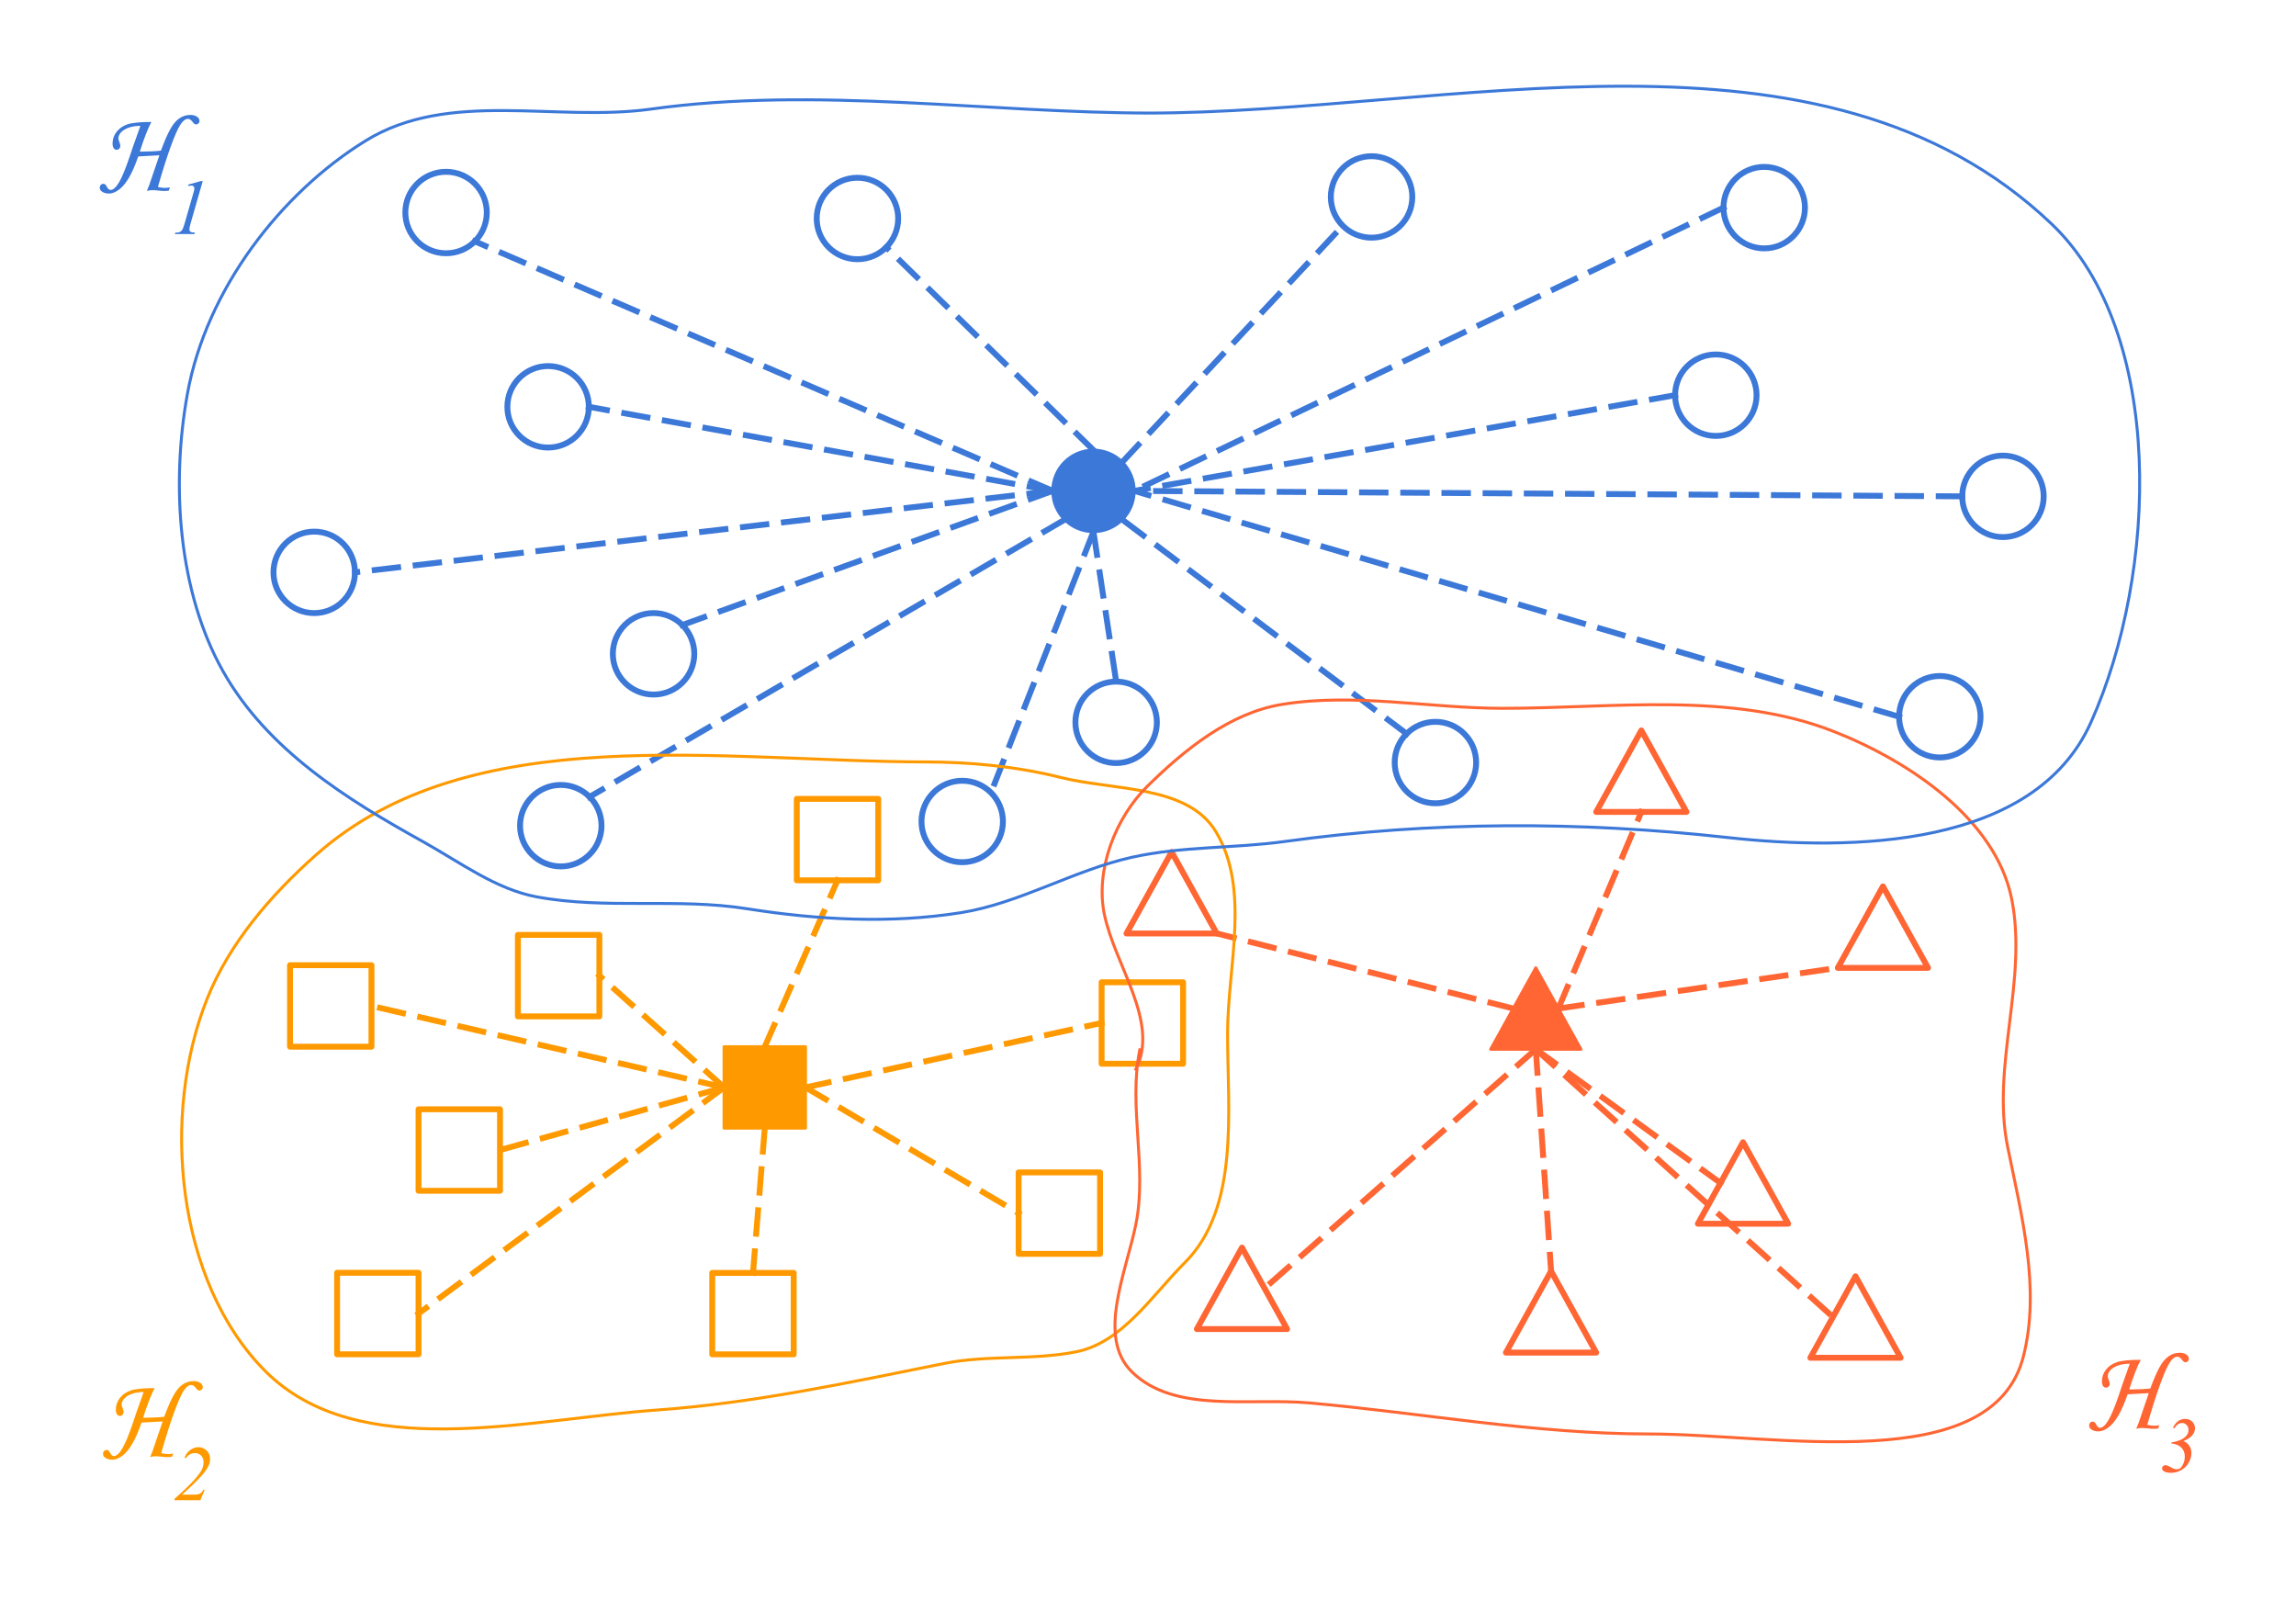 <svg version="1.1" viewBox="0.0 0.0 780.349 544.152" fill="none" stroke="none" stroke-linecap="square" stroke-miterlimit="10" xmlns:xlink="http://www.w3.org/1999/xlink" xmlns="http://www.w3.org/2000/svg"><clipPath id="p.0"><path d="m0 0l780.349 0l0 544.152l-780.349 0l0 -544.152z" clip-rule="nonzero"/></clipPath><g clip-path="url(#p.0)"><path fill="#000000" fill-opacity="0.0" d="m0 0l780.349 0l0 544.152l-780.349 0z" fill-rule="evenodd"/><path fill="#3c78d8" d="m357.798 166.814l0 0c0 -7.645 6.198 -13.843 13.842 -13.843l0 0c3.671 0 7.192 1.458 9.788 4.054c2.596 2.596 4.054 6.117 4.054 9.788l0 0c0 7.645 -6.198 13.843 -13.843 13.843l0 0c-7.645 0 -13.842 -6.198 -13.842 -13.843z" fill-rule="evenodd"/><path stroke="#3c78d8" stroke-width="1.0" stroke-linejoin="round" stroke-linecap="butt" d="m357.798 166.814l0 0c0 -7.645 6.198 -13.843 13.842 -13.843l0 0c3.671 0 7.192 1.458 9.788 4.054c2.596 2.596 4.054 6.117 4.054 9.788l0 0c0 7.645 -6.198 13.843 -13.843 13.843l0 0c-7.645 0 -13.842 -6.198 -13.842 -13.843z" fill-rule="evenodd"/><path fill="#000000" fill-opacity="0.0" d="m277.58 74.244l0 0c0 -7.645 6.198 -13.843 13.843 -13.843l0 0c3.671 0 7.192 1.458 9.788 4.054c2.596 2.596 4.054 6.117 4.054 9.788l0 0c0 7.645 -6.198 13.843 -13.843 13.843l0 0c-7.645 0 -13.843 -6.198 -13.843 -13.843z" fill-rule="evenodd"/><path stroke="#3c78d8" stroke-width="2.0" stroke-linejoin="round" stroke-linecap="butt" d="m277.58 74.244l0 0c0 -7.645 6.198 -13.843 13.843 -13.843l0 0c3.671 0 7.192 1.458 9.788 4.054c2.596 2.596 4.054 6.117 4.054 9.788l0 0c0 7.645 -6.198 13.843 -13.843 13.843l0 0c-7.645 0 -13.843 -6.198 -13.843 -13.843z" fill-rule="evenodd"/><path fill="#000000" fill-opacity="0.0" d="m137.766 72.223l0 0c0 -7.645 6.198 -13.843 13.843 -13.843l0 0c3.671 0 7.192 1.458 9.788 4.054c2.596 2.596 4.054 6.117 4.054 9.788l0 0c0 7.645 -6.198 13.843 -13.843 13.843l0 0c-7.645 0 -13.843 -6.198 -13.843 -13.843z" fill-rule="evenodd"/><path stroke="#3c78d8" stroke-width="2.0" stroke-linejoin="round" stroke-linecap="butt" d="m137.766 72.223l0 0c0 -7.645 6.198 -13.843 13.843 -13.843l0 0c3.671 0 7.192 1.458 9.788 4.054c2.596 2.596 4.054 6.117 4.054 9.788l0 0c0 7.645 -6.198 13.843 -13.843 13.843l0 0c-7.645 0 -13.843 -6.198 -13.843 -13.843z" fill-rule="evenodd"/><path fill="#000000" fill-opacity="0.0" d="m172.444 138.244l0 0c0 -7.645 6.198 -13.843 13.843 -13.843l0 0c3.671 0 7.192 1.458 9.788 4.054c2.596 2.596 4.054 6.117 4.054 9.788l0 0c0 7.645 -6.198 13.843 -13.843 13.843l0 0c-7.645 0 -13.843 -6.197 -13.843 -13.843z" fill-rule="evenodd"/><path stroke="#3c78d8" stroke-width="2.0" stroke-linejoin="round" stroke-linecap="butt" d="m172.444 138.244l0 0c0 -7.645 6.198 -13.843 13.843 -13.843l0 0c3.671 0 7.192 1.458 9.788 4.054c2.596 2.596 4.054 6.117 4.054 9.788l0 0c0 7.645 -6.198 13.843 -13.843 13.843l0 0c-7.645 0 -13.843 -6.197 -13.843 -13.843z" fill-rule="evenodd"/><path fill="#000000" fill-opacity="0.0" d="m92.948 194.499l0 0c0 -7.645 6.198 -13.843 13.843 -13.843l0 0c3.671 0 7.192 1.458 9.788 4.054c2.596 2.596 4.054 6.117 4.054 9.788l0 0c0 7.645 -6.198 13.843 -13.843 13.843l0 0c-7.645 0 -13.843 -6.197 -13.843 -13.843z" fill-rule="evenodd"/><path stroke="#3c78d8" stroke-width="2.0" stroke-linejoin="round" stroke-linecap="butt" d="m92.948 194.499l0 0c0 -7.645 6.198 -13.843 13.843 -13.843l0 0c3.671 0 7.192 1.458 9.788 4.054c2.596 2.596 4.054 6.117 4.054 9.788l0 0c0 7.645 -6.198 13.843 -13.843 13.843l0 0c-7.645 0 -13.843 -6.197 -13.843 -13.843z" fill-rule="evenodd"/><path fill="#000000" fill-opacity="0.0" d="m208.289 222.184l0 0c0 -7.645 6.198 -13.843 13.843 -13.843l0 0c3.671 0 7.192 1.458 9.788 4.054c2.596 2.596 4.054 6.117 4.054 9.788l0 0c0 7.645 -6.198 13.843 -13.843 13.843l0 0c-7.645 0 -13.843 -6.198 -13.843 -13.843z" fill-rule="evenodd"/><path stroke="#3c78d8" stroke-width="2.0" stroke-linejoin="round" stroke-linecap="butt" d="m208.289 222.184l0 0c0 -7.645 6.198 -13.843 13.843 -13.843l0 0c3.671 0 7.192 1.458 9.788 4.054c2.596 2.596 4.054 6.117 4.054 9.788l0 0c0 7.645 -6.198 13.843 -13.843 13.843l0 0c-7.645 0 -13.843 -6.198 -13.843 -13.843z" fill-rule="evenodd"/><path fill="#000000" fill-opacity="0.0" d="m176.755 280.584l0 0c0 -7.645 6.198 -13.843 13.843 -13.843l0 0c3.671 0 7.192 1.458 9.788 4.054c2.596 2.596 4.054 6.117 4.054 9.788l0 0c0 7.645 -6.198 13.842 -13.843 13.842l0 0c-7.645 0 -13.843 -6.197 -13.843 -13.842z" fill-rule="evenodd"/><path stroke="#3c78d8" stroke-width="2.0" stroke-linejoin="round" stroke-linecap="butt" d="m176.755 280.584l0 0c0 -7.645 6.198 -13.843 13.843 -13.843l0 0c3.671 0 7.192 1.458 9.788 4.054c2.596 2.596 4.054 6.117 4.054 9.788l0 0c0 7.645 -6.198 13.842 -13.843 13.842l0 0c-7.645 0 -13.843 -6.197 -13.843 -13.842z" fill-rule="evenodd"/><path fill="#000000" fill-opacity="0.0" d="m313.188 279.159l0 0c0 -7.645 6.198 -13.843 13.843 -13.843l0 0c3.671 0 7.192 1.458 9.788 4.054c2.596 2.596 4.054 6.117 4.054 9.788l0 0c0 7.645 -6.198 13.842 -13.842 13.842l0 0c-7.645 0 -13.843 -6.198 -13.843 -13.842z" fill-rule="evenodd"/><path stroke="#3c78d8" stroke-width="2.0" stroke-linejoin="round" stroke-linecap="butt" d="m313.188 279.159l0 0c0 -7.645 6.198 -13.843 13.843 -13.843l0 0c3.671 0 7.192 1.458 9.788 4.054c2.596 2.596 4.054 6.117 4.054 9.788l0 0c0 7.645 -6.198 13.842 -13.842 13.842l0 0c-7.645 0 -13.843 -6.198 -13.843 -13.842z" fill-rule="evenodd"/><path fill="#000000" fill-opacity="0.0" d="m365.507 245.464l0 0c0 -7.645 6.198 -13.843 13.842 -13.843l0 0c3.671 0 7.192 1.458 9.788 4.054c2.596 2.596 4.054 6.117 4.054 9.788l0 0c0 7.645 -6.198 13.843 -13.843 13.843l0 0c-7.645 0 -13.842 -6.198 -13.842 -13.843z" fill-rule="evenodd"/><path stroke="#3c78d8" stroke-width="2.0" stroke-linejoin="round" stroke-linecap="butt" d="m365.507 245.464l0 0c0 -7.645 6.198 -13.843 13.842 -13.843l0 0c3.671 0 7.192 1.458 9.788 4.054c2.596 2.596 4.054 6.117 4.054 9.788l0 0c0 7.645 -6.198 13.843 -13.843 13.843l0 0c-7.645 0 -13.842 -6.198 -13.842 -13.843z" fill-rule="evenodd"/><path fill="#000000" fill-opacity="0.0" d="m474.018 259.134l0 0c0 -7.645 6.198 -13.843 13.843 -13.843l0 0c3.671 0 7.192 1.458 9.788 4.054c2.596 2.596 4.054 6.117 4.054 9.788l0 0c0 7.645 -6.198 13.843 -13.842 13.843l0 0c-7.645 0 -13.843 -6.198 -13.843 -13.843z" fill-rule="evenodd"/><path stroke="#3c78d8" stroke-width="2.0" stroke-linejoin="round" stroke-linecap="butt" d="m474.018 259.134l0 0c0 -7.645 6.198 -13.843 13.843 -13.843l0 0c3.671 0 7.192 1.458 9.788 4.054c2.596 2.596 4.054 6.117 4.054 9.788l0 0c0 7.645 -6.198 13.843 -13.842 13.843l0 0c-7.645 0 -13.843 -6.198 -13.843 -13.843z" fill-rule="evenodd"/><path fill="#000000" fill-opacity="0.0" d="m452.315 66.924l0 0c0 -7.645 6.198 -13.843 13.842 -13.843l0 0c3.671 0 7.192 1.458 9.788 4.054c2.596 2.596 4.054 6.117 4.054 9.788l0 0c0 7.645 -6.198 13.843 -13.843 13.843l0 0c-7.645 0 -13.842 -6.198 -13.842 -13.843z" fill-rule="evenodd"/><path stroke="#3c78d8" stroke-width="2.0" stroke-linejoin="round" stroke-linecap="butt" d="m452.315 66.924l0 0c0 -7.645 6.198 -13.843 13.842 -13.843l0 0c3.671 0 7.192 1.458 9.788 4.054c2.596 2.596 4.054 6.117 4.054 9.788l0 0c0 7.645 -6.198 13.843 -13.843 13.843l0 0c-7.645 0 -13.842 -6.198 -13.842 -13.843z" fill-rule="evenodd"/><path fill="#000000" fill-opacity="0.0" d="m585.766 70.559l0 0c0 -7.645 6.198 -13.843 13.843 -13.843l0 0c3.671 0 7.192 1.458 9.788 4.054c2.596 2.596 4.054 6.117 4.054 9.788l0 0c0 7.645 -6.198 13.843 -13.842 13.843l0 0c-7.645 0 -13.843 -6.198 -13.843 -13.843z" fill-rule="evenodd"/><path stroke="#3c78d8" stroke-width="2.0" stroke-linejoin="round" stroke-linecap="butt" d="m585.766 70.559l0 0c0 -7.645 6.198 -13.843 13.843 -13.843l0 0c3.671 0 7.192 1.458 9.788 4.054c2.596 2.596 4.054 6.117 4.054 9.788l0 0c0 7.645 -6.198 13.843 -13.842 13.843l0 0c-7.645 0 -13.843 -6.198 -13.843 -13.843z" fill-rule="evenodd"/><path fill="#000000" fill-opacity="0.0" d="m569.325 134.297l0 0c0 -7.645 6.198 -13.843 13.843 -13.843l0 0c3.671 0 7.192 1.458 9.788 4.054c2.596 2.596 4.054 6.117 4.054 9.788l0 0c0 7.645 -6.198 13.843 -13.843 13.843l0 0c-7.645 0 -13.843 -6.198 -13.843 -13.843z" fill-rule="evenodd"/><path stroke="#3c78d8" stroke-width="2.0" stroke-linejoin="round" stroke-linecap="butt" d="m569.325 134.297l0 0c0 -7.645 6.198 -13.843 13.843 -13.843l0 0c3.671 0 7.192 1.458 9.788 4.054c2.596 2.596 4.054 6.117 4.054 9.788l0 0c0 7.645 -6.198 13.843 -13.843 13.843l0 0c-7.645 0 -13.843 -6.198 -13.843 -13.843z" fill-rule="evenodd"/><path fill="#000000" fill-opacity="0.0" d="m666.908 168.672l0 0c0 -7.645 6.198 -13.843 13.843 -13.843l0 0c3.671 0 7.192 1.458 9.788 4.054c2.596 2.596 4.054 6.117 4.054 9.788l0 0c0 7.645 -6.198 13.843 -13.843 13.843l0 0c-7.645 0 -13.843 -6.198 -13.843 -13.843z" fill-rule="evenodd"/><path stroke="#3c78d8" stroke-width="2.0" stroke-linejoin="round" stroke-linecap="butt" d="m666.908 168.672l0 0c0 -7.645 6.198 -13.843 13.843 -13.843l0 0c3.671 0 7.192 1.458 9.788 4.054c2.596 2.596 4.054 6.117 4.054 9.788l0 0c0 7.645 -6.198 13.843 -13.843 13.843l0 0c-7.645 0 -13.843 -6.198 -13.843 -13.843z" fill-rule="evenodd"/><path fill="#000000" fill-opacity="0.0" d="m645.451 243.564l0 0c0 -7.645 6.198 -13.843 13.843 -13.843l0 0c3.671 0 7.192 1.458 9.788 4.054c2.596 2.596 4.054 6.117 4.054 9.788l0 0c0 7.645 -6.198 13.843 -13.843 13.843l0 0c-7.645 0 -13.843 -6.198 -13.843 -13.843z" fill-rule="evenodd"/><path stroke="#3c78d8" stroke-width="2.0" stroke-linejoin="round" stroke-linecap="butt" d="m645.451 243.564l0 0c0 -7.645 6.198 -13.843 13.843 -13.843l0 0c3.671 0 7.192 1.458 9.788 4.054c2.596 2.596 4.054 6.117 4.054 9.788l0 0c0 7.645 -6.198 13.843 -13.843 13.843l0 0c-7.645 0 -13.843 -6.198 -13.843 -13.843z" fill-rule="evenodd"/><path fill="#ff9900" d="m246.086 355.684l27.685 0l0 27.685l-27.685 0z" fill-rule="evenodd"/><path stroke="#ff9900" stroke-width="1.0" stroke-linejoin="round" stroke-linecap="butt" d="m246.086 355.684l27.685 0l0 27.685l-27.685 0z" fill-rule="evenodd"/><path fill="#000000" fill-opacity="0.0" d="m176.02 317.705l27.685 0l0 27.685l-27.685 0z" fill-rule="evenodd"/><path stroke="#ff9900" stroke-width="2.0" stroke-linejoin="round" stroke-linecap="butt" d="m176.02 317.705l27.685 0l0 27.685l-27.685 0z" fill-rule="evenodd"/><path fill="#000000" fill-opacity="0.0" d="m98.569 327.999l27.685 0l0 27.685l-27.685 0z" fill-rule="evenodd"/><path stroke="#ff9900" stroke-width="2.0" stroke-linejoin="round" stroke-linecap="butt" d="m98.569 327.999l27.685 0l0 27.685l-27.685 0z" fill-rule="evenodd"/><path fill="#000000" fill-opacity="0.0" d="m142.254 376.965l27.685 0l0 27.685l-27.685 0z" fill-rule="evenodd"/><path stroke="#ff9900" stroke-width="2.0" stroke-linejoin="round" stroke-linecap="butt" d="m142.254 376.965l27.685 0l0 27.685l-27.685 0z" fill-rule="evenodd"/><path fill="#000000" fill-opacity="0.0" d="m114.569 432.524l27.685 0l0 27.685l-27.685 0z" fill-rule="evenodd"/><path stroke="#ff9900" stroke-width="2.0" stroke-linejoin="round" stroke-linecap="butt" d="m114.569 432.524l27.685 0l0 27.685l-27.685 0z" fill-rule="evenodd"/><path fill="#000000" fill-opacity="0.0" d="m346.199 398.413l27.685 0l0 27.685l-27.685 0z" fill-rule="evenodd"/><path stroke="#ff9900" stroke-width="2.0" stroke-linejoin="round" stroke-linecap="butt" d="m346.199 398.413l27.685 0l0 27.685l-27.685 0z" fill-rule="evenodd"/><path fill="#000000" fill-opacity="0.0" d="m374.407 333.796l27.685 0l0 27.685l-27.685 0z" fill-rule="evenodd"/><path stroke="#ff9900" stroke-width="2.0" stroke-linejoin="round" stroke-linecap="butt" d="m374.407 333.796l27.685 0l0 27.685l-27.685 0z" fill-rule="evenodd"/><path fill="#000000" fill-opacity="0.0" d="m270.806 271.471l27.685 0l0 27.685l-27.685 0z" fill-rule="evenodd"/><path stroke="#ff9900" stroke-width="2.0" stroke-linejoin="round" stroke-linecap="butt" d="m270.806 271.471l27.685 0l0 27.685l-27.685 0z" fill-rule="evenodd"/><path fill="#ff6633" d="m506.638 356.564l15.339 -27.685l15.339 27.685z" fill-rule="evenodd"/><path stroke="#ff6633" stroke-width="1.0" stroke-linejoin="round" stroke-linecap="butt" d="m506.638 356.564l15.339 -27.685l15.339 27.685z" fill-rule="evenodd"/><path fill="#000000" fill-opacity="0.0" d="m542.507 275.908l15.339 -27.685l15.339 27.685z" fill-rule="evenodd"/><path stroke="#ff6633" stroke-width="2.0" stroke-linejoin="round" stroke-linecap="butt" d="m542.507 275.908l15.339 -27.685l15.339 27.685z" fill-rule="evenodd"/><path fill="#000000" fill-opacity="0.0" d="m511.829 459.646l15.339 -27.685l15.339 27.685z" fill-rule="evenodd"/><path stroke="#ff6633" stroke-width="2.0" stroke-linejoin="round" stroke-linecap="butt" d="m511.829 459.646l15.339 -27.685l15.339 27.685z" fill-rule="evenodd"/><path fill="#000000" fill-opacity="0.0" d="m406.774 451.646l15.339 -27.685l15.339 27.685z" fill-rule="evenodd"/><path stroke="#ff6633" stroke-width="2.0" stroke-linejoin="round" stroke-linecap="butt" d="m406.774 451.646l15.339 -27.685l15.339 27.685z" fill-rule="evenodd"/><path fill="#000000" fill-opacity="0.0" d="m382.861 317.22l15.339 -27.685l15.339 27.685z" fill-rule="evenodd"/><path stroke="#ff6633" stroke-width="2.0" stroke-linejoin="round" stroke-linecap="butt" d="m382.861 317.22l15.339 -27.685l15.339 27.685z" fill-rule="evenodd"/><path fill="#000000" fill-opacity="0.0" d="m577.072 415.847l15.339 -27.685l15.339 27.685z" fill-rule="evenodd"/><path stroke="#ff6633" stroke-width="2.0" stroke-linejoin="round" stroke-linecap="butt" d="m577.072 415.847l15.339 -27.685l15.339 27.685z" fill-rule="evenodd"/><path fill="#000000" fill-opacity="0.0" d="m624.617 328.906l15.339 -27.685l15.339 27.685z" fill-rule="evenodd"/><path stroke="#ff6633" stroke-width="2.0" stroke-linejoin="round" stroke-linecap="butt" d="m624.617 328.906l15.339 -27.685l15.339 27.685z" fill-rule="evenodd"/><path fill="#000000" fill-opacity="0.0" d="m615.297 461.402l15.339 -27.685l15.339 27.685z" fill-rule="evenodd"/><path stroke="#ff6633" stroke-width="2.0" stroke-linejoin="round" stroke-linecap="butt" d="m615.297 461.402l15.339 -27.685l15.339 27.685z" fill-rule="evenodd"/><path fill="#000000" fill-opacity="0.0" d="m16.985 447.412l72.441 0l0 80.252l-72.441 0z" fill-rule="evenodd"/><path fill="#ff9900" d="m57.053 495.171q-1.016 0 -2.078 -0.141q-1.047 -0.141 -2.203 -0.141q-0.953 0 -1.75 0.281q0.391 -0.891 0.812 -2.016q0.438 -1.141 3.453 -10.109l-7.188 0.391q-1.516 4.422 -3.125 7.172q-1.594 2.75 -3.391 4.094q-1.797 1.344 -3.438 1.344q-1.297 0 -2.219 -0.562q-0.906 -0.547 -0.906 -1.438q0 -0.562 0.344 -0.938q0.359 -0.375 0.812 -0.375q0.672 0 0.969 0.516l0.297 0.5q0.547 1.062 1.25 1.062q1.344 0 2.859 -2.547q1.516 -2.547 3.578 -8.609l1.172 -3.5l2.531 -7.109q-2.172 0 -3.891 0.578q-1.703 0.578 -2.656 1.578q-0.938 1.0 -0.938 2.172q0 0.312 0.328 1.141q0.328 0.828 0.328 1.25q0 0.672 -0.375 1.047q-0.375 0.359 -0.891 0.359q-0.609 0 -0.984 -0.547q-0.375 -0.547 -0.375 -1.578q0 -2.219 1.344 -3.953q1.344 -1.75 3.688 -2.562q2.359 -0.812 8.172 -0.812q-1.672 2.953 -3.938 10.078q1.938 0 4.109 -0.094q2.172 -0.109 3.062 -0.25q1.641 -4.453 3.047 -7.062q1.406 -2.609 3.109 -3.828q1.703 -1.234 3.844 -1.234q1.344 0 2.219 0.578q0.875 0.562 0.875 1.469q0 0.547 -0.375 0.875q-0.359 0.312 -0.844 0.312q-0.484 0 -1.188 -0.953q-0.75 -0.953 -1.484 -0.953q-1.328 0 -2.609 2.0q-1.281 1.984 -3.234 7.344q-1.953 5.344 -4.391 13.812q1.344 0.312 2.328 0.312q0.859 0 1.75 -0.188l-0.375 1.109q-0.781 0.125 -1.438 0.125z" fill-rule="nonzero"/><path fill="#ff9900" d="m68.108 509.812l-8.781 0l0 -0.484q6.703 -5.875 8.875 -9.219q1.0 -1.562 1.0 -3.266q0 -1.344 -0.844 -2.188q-0.828 -0.859 -2.156 -0.859q-1.828 0 -3.016 1.75l-0.453 -0.203q0.656 -1.688 1.937 -2.609q1.281 -0.938 2.766 -0.938q1.672 0 2.812 1.156q1.156 1.156 1.156 2.797q0 1.141 -0.406 2.109q-0.625 1.531 -2.312 3.422q-2.547 2.875 -6.797 6.641l4.422 0q1.062 0 1.75 -0.438q0.703 -0.438 1.0 -1.188l0.516 0l-1.469 3.516z" fill-rule="nonzero"/><path fill="#000000" fill-opacity="0.0" d="m690.147 437.793l76.157 0l0 73.228l-76.157 0z" fill-rule="evenodd"/><path fill="#ff6633" d="m732.073 485.552q-1.016 0 -2.078 -0.141q-1.047 -0.141 -2.203 -0.141q-0.953 0 -1.75 0.281q0.391 -0.891 0.812 -2.016q0.438 -1.141 3.453 -10.109l-7.188 0.391q-1.516 4.422 -3.125 7.172q-1.594 2.75 -3.391 4.094q-1.797 1.344 -3.438 1.344q-1.297 0 -2.219 -0.562q-0.906 -0.547 -0.906 -1.438q0 -0.562 0.344 -0.938q0.359 -0.375 0.812 -0.375q0.672 0 0.969 0.516l0.297 0.5q0.547 1.062 1.25 1.062q1.344 0 2.859 -2.547q1.516 -2.547 3.578 -8.609l1.172 -3.5l2.531 -7.109q-2.172 0 -3.891 0.578q-1.703 0.578 -2.656 1.578q-0.938 1.0 -0.938 2.172q0 0.312 0.328 1.141q0.328 0.828 0.328 1.25q0 0.672 -0.375 1.047q-0.375 0.359 -0.891 0.359q-0.609 0 -0.984 -0.547q-0.375 -0.547 -0.375 -1.578q0 -2.219 1.344 -3.953q1.344 -1.75 3.688 -2.562q2.359 -0.812 8.172 -0.812q-1.672 2.953 -3.938 10.078q1.938 0 4.109 -0.094q2.172 -0.109 3.062 -0.25q1.641 -4.453 3.047 -7.062q1.406 -2.609 3.109 -3.828q1.703 -1.234 3.844 -1.234q1.344 0 2.219 0.578q0.875 0.562 0.875 1.469q0 0.547 -0.375 0.875q-0.359 0.312 -0.844 0.312q-0.484 0 -1.188 -0.953q-0.75 -0.953 -1.484 -0.953q-1.328 0 -2.609 2.0q-1.281 1.984 -3.234 7.344q-1.953 5.344 -4.391 13.812q1.344 0.312 2.328 0.312q0.859 0 1.75 -0.188l-0.375 1.109q-0.781 0.125 -1.438 0.125z" fill-rule="nonzero"/><path fill="#ff6633" d="m738.003 490.552l0 -0.375q3.141 -0.484 4.688 -1.875q1.125 -1.0 1.125 -2.359q0 -1.031 -0.656 -1.703q-0.641 -0.672 -1.562 -0.672q-1.469 0 -2.594 1.812l-0.484 -0.141q0.672 -1.516 1.734 -2.281q1.062 -0.781 2.328 -0.781q1.531 0 2.484 0.922q0.953 0.922 0.953 2.328q0 1.188 -0.891 2.297q-0.891 1.109 -3.062 1.984q1.344 0.547 2.031 1.609q0.703 1.047 0.703 2.516q0 1.625 -0.938 3.266q-0.938 1.625 -2.578 2.516q-1.625 0.891 -3.422 0.891q-1.641 0 -2.5 -0.578q-0.547 -0.391 -0.547 -0.906q0 -0.453 0.328 -0.781q0.328 -0.328 0.812 -0.328q0.344 0 0.672 0.109q0.219 0.062 1.031 0.516q0.812 0.453 1.266 0.609q0.453 0.156 0.938 0.156q1.172 0 1.922 -1.359q0.766 -1.375 0.766 -2.906q0 -1.25 -0.516 -2.219q-0.516 -0.984 -1.625 -1.578q-1.094 -0.609 -2.406 -0.688z" fill-rule="nonzero"/><path fill="#000000" fill-opacity="0.0" d="m371.64 152.971l-70.425 -68.945" fill-rule="evenodd"/><path stroke="#3c78d8" stroke-width="2.0" stroke-linejoin="round" stroke-linecap="butt" stroke-dasharray="8.0,6.0" d="m371.64 152.971l-70.425 -68.945" fill-rule="evenodd"/><path fill="#000000" fill-opacity="0.0" d="m357.798 166.814l-196.409 -84.787" fill-rule="evenodd"/><path stroke="#3c78d8" stroke-width="2.0" stroke-linejoin="round" stroke-linecap="butt" stroke-dasharray="8.0,6.0" d="m357.798 166.814l-196.409 -84.787" fill-rule="evenodd"/><path fill="#000000" fill-opacity="0.0" d="m357.798 166.814l-157.669 -28.567" fill-rule="evenodd"/><path stroke="#3c78d8" stroke-width="2.0" stroke-linejoin="round" stroke-linecap="butt" stroke-dasharray="8.0,6.0" d="m357.798 166.814l-157.669 -28.567" fill-rule="evenodd"/><path fill="#000000" fill-opacity="0.0" d="m357.798 166.814l-237.165 27.685" fill-rule="evenodd"/><path stroke="#3c78d8" stroke-width="2.0" stroke-linejoin="round" stroke-linecap="butt" stroke-dasharray="8.0,6.0" d="m357.798 166.814l-237.165 27.685" fill-rule="evenodd"/><path fill="#000000" fill-opacity="0.0" d="m357.798 166.814l-125.89 45.575" fill-rule="evenodd"/><path stroke="#3c78d8" stroke-width="2.0" stroke-linejoin="round" stroke-linecap="butt" stroke-dasharray="8.0,6.0" d="m357.798 166.814l-125.89 45.575" fill-rule="evenodd"/><path fill="#000000" fill-opacity="0.0" d="m371.64 180.656l7.717 50.961" fill-rule="evenodd"/><path stroke="#3c78d8" stroke-width="2.0" stroke-linejoin="round" stroke-linecap="butt" stroke-dasharray="8.0,6.0" d="m371.64 180.656l7.717 50.961" fill-rule="evenodd"/><path fill="#000000" fill-opacity="0.0" d="m371.64 180.656l-34.835 88.724" fill-rule="evenodd"/><path stroke="#3c78d8" stroke-width="2.0" stroke-linejoin="round" stroke-linecap="butt" stroke-dasharray="8.0,6.0" d="m371.64 180.656l-34.835 88.724" fill-rule="evenodd"/><path fill="#000000" fill-opacity="0.0" d="m361.852 176.602l-161.48 94.205" fill-rule="evenodd"/><path stroke="#3c78d8" stroke-width="2.0" stroke-linejoin="round" stroke-linecap="butt" stroke-dasharray="8.0,6.0" d="m361.852 176.602l-161.48 94.205" fill-rule="evenodd"/><path fill="#000000" fill-opacity="0.0" d="m381.429 157.026l74.929 -80.315" fill-rule="evenodd"/><path stroke="#3c78d8" stroke-width="2.0" stroke-linejoin="round" stroke-linecap="butt" stroke-dasharray="8.0,6.0" d="m381.429 157.026l74.929 -80.315" fill-rule="evenodd"/><path fill="#000000" fill-opacity="0.0" d="m478.073 249.346l-96.63 -72.756" fill-rule="evenodd"/><path stroke="#3c78d8" stroke-width="2.0" stroke-linejoin="round" stroke-linecap="butt" stroke-dasharray="8.0,6.0" d="m478.073 249.346l-96.63 -72.756" fill-rule="evenodd"/><path fill="#000000" fill-opacity="0.0" d="m585.766 70.559l-200.283 96.252" fill-rule="evenodd"/><path stroke="#3c78d8" stroke-width="2.0" stroke-linejoin="round" stroke-linecap="butt" stroke-dasharray="8.0,6.0" d="m585.766 70.559l-200.283 96.252" fill-rule="evenodd"/><path fill="#000000" fill-opacity="0.0" d="m666.908 168.672l-281.417 -1.858" fill-rule="evenodd"/><path stroke="#3c78d8" stroke-width="2.0" stroke-linejoin="round" stroke-linecap="butt" stroke-dasharray="8.0,6.0" d="m666.908 168.672l-281.417 -1.858" fill-rule="evenodd"/><path fill="#000000" fill-opacity="0.0" d="m569.325 134.297l-183.843 32.504" fill-rule="evenodd"/><path stroke="#3c78d8" stroke-width="2.0" stroke-linejoin="round" stroke-linecap="butt" stroke-dasharray="8.0,6.0" d="m569.325 134.297l-183.843 32.504" fill-rule="evenodd"/><path fill="#000000" fill-opacity="0.0" d="m645.451 243.564l-259.968 -76.756" fill-rule="evenodd"/><path stroke="#3c78d8" stroke-width="2.0" stroke-linejoin="round" stroke-linecap="butt" stroke-dasharray="8.0,6.0" d="m645.451 243.564l-259.968 -76.756" fill-rule="evenodd"/><path fill="#000000" fill-opacity="0.0" d="m246.086 369.526l-103.843 76.85" fill-rule="evenodd"/><path stroke="#ff9900" stroke-width="2.0" stroke-linejoin="round" stroke-linecap="butt" stroke-dasharray="8.0,6.0" d="m246.086 369.526l-103.843 76.85" fill-rule="evenodd"/><path fill="#000000" fill-opacity="0.0" d="m246.086 369.526l-76.157 21.291" fill-rule="evenodd"/><path stroke="#ff9900" stroke-width="2.0" stroke-linejoin="round" stroke-linecap="butt" stroke-dasharray="8.0,6.0" d="m246.086 369.526l-76.157 21.291" fill-rule="evenodd"/><path fill="#000000" fill-opacity="0.0" d="m246.086 369.526l-119.843 -27.685" fill-rule="evenodd"/><path stroke="#ff9900" stroke-width="2.0" stroke-linejoin="round" stroke-linecap="butt" stroke-dasharray="8.0,6.0" d="m246.086 369.526l-119.843 -27.685" fill-rule="evenodd"/><path fill="#000000" fill-opacity="0.0" d="m246.086 369.526l-42.394 -37.984" fill-rule="evenodd"/><path stroke="#ff9900" stroke-width="2.0" stroke-linejoin="round" stroke-linecap="butt" stroke-dasharray="8.0,6.0" d="m246.086 369.526l-42.394 -37.984" fill-rule="evenodd"/><path fill="#000000" fill-opacity="0.0" d="m259.929 355.684l24.724 -56.535" fill-rule="evenodd"/><path stroke="#ff9900" stroke-width="2.0" stroke-linejoin="round" stroke-linecap="butt" stroke-dasharray="8.0,6.0" d="m259.929 355.684l24.724 -56.535" fill-rule="evenodd"/><path fill="#000000" fill-opacity="0.0" d="m273.771 369.526l100.63 -21.89" fill-rule="evenodd"/><path stroke="#ff9900" stroke-width="2.0" stroke-linejoin="round" stroke-linecap="butt" stroke-dasharray="8.0,6.0" d="m273.771 369.526l100.63 -21.89" fill-rule="evenodd"/><path fill="#000000" fill-opacity="0.0" d="m273.771 369.526l72.441 42.74" fill-rule="evenodd"/><path stroke="#ff9900" stroke-width="2.0" stroke-linejoin="round" stroke-linecap="butt" stroke-dasharray="8.0,6.0" d="m273.771 369.526l72.441 42.74" fill-rule="evenodd"/><path fill="#000000" fill-opacity="0.0" d="m529.646 342.722l28.189 -66.803" fill-rule="evenodd"/><path stroke="#ff6633" stroke-width="2.0" stroke-linejoin="round" stroke-linecap="butt" stroke-dasharray="8.0,6.0" d="m529.646 342.722l28.189 -66.803" fill-rule="evenodd"/><path fill="#000000" fill-opacity="0.0" d="m514.307 342.722l-100.756 -25.512" fill-rule="evenodd"/><path stroke="#ff6633" stroke-width="2.0" stroke-linejoin="round" stroke-linecap="butt" stroke-dasharray="8.0,6.0" d="m514.307 342.722l-100.756 -25.512" fill-rule="evenodd"/><path fill="#000000" fill-opacity="0.0" d="m521.976 356.564l-92.189 81.228" fill-rule="evenodd"/><path stroke="#ff6633" stroke-width="2.0" stroke-linejoin="round" stroke-linecap="butt" stroke-dasharray="8.0,6.0" d="m521.976 356.564l-92.189 81.228" fill-rule="evenodd"/><path fill="#000000" fill-opacity="0.0" d="m521.976 356.564l5.197 75.402" fill-rule="evenodd"/><path stroke="#ff6633" stroke-width="2.0" stroke-linejoin="round" stroke-linecap="butt" stroke-dasharray="8.0,6.0" d="m521.976 356.564l5.197 75.402" fill-rule="evenodd"/><path fill="#000000" fill-opacity="0.0" d="m521.976 356.564l62.772 45.449" fill-rule="evenodd"/><path stroke="#ff6633" stroke-width="2.0" stroke-linejoin="round" stroke-linecap="butt" stroke-dasharray="8.0,6.0" d="m521.976 356.564l62.772 45.449" fill-rule="evenodd"/><path fill="#000000" fill-opacity="0.0" d="m529.646 342.722l94.961 -13.827" fill-rule="evenodd"/><path stroke="#ff6633" stroke-width="2.0" stroke-linejoin="round" stroke-linecap="butt" stroke-dasharray="8.0,6.0" d="m529.646 342.722l94.961 -13.827" fill-rule="evenodd"/><path fill="#000000" fill-opacity="0.0" d="m521.976 356.564l100.976 90.992" fill-rule="evenodd"/><path stroke="#ff6633" stroke-width="2.0" stroke-linejoin="round" stroke-linecap="butt" stroke-dasharray="8.0,6.0" d="m521.976 356.564l100.976 90.992" fill-rule="evenodd"/><path fill="#000000" fill-opacity="0.0" d="m15.866 17.143l72.441 0l0 80.252l-72.441 0z" fill-rule="evenodd"/><path fill="#3c78d8" d="m55.935 64.902q-1.016 0 -2.078 -0.141q-1.047 -0.141 -2.203 -0.141q-0.953 0 -1.75 0.281q0.391 -0.891 0.812 -2.016q0.438 -1.141 3.453 -10.109l-7.188 0.391q-1.516 4.422 -3.125 7.172q-1.594 2.75 -3.391 4.094q-1.797 1.344 -3.438 1.344q-1.297 0 -2.219 -0.562q-0.906 -0.547 -0.906 -1.438q0 -0.562 0.344 -0.938q0.359 -0.375 0.812 -0.375q0.672 0 0.969 0.516l0.297 0.5q0.547 1.062 1.25 1.062q1.344 0 2.859 -2.547q1.516 -2.547 3.578 -8.609l1.172 -3.5l2.531 -7.109q-2.172 0 -3.891 0.578q-1.703 0.578 -2.656 1.578q-0.938 1.0 -0.938 2.172q0 0.312 0.328 1.141q0.328 0.828 0.328 1.25q0 0.672 -0.375 1.047q-0.375 0.359 -0.891 0.359q-0.609 0 -0.984 -0.547q-0.375 -0.547 -0.375 -1.578q0 -2.219 1.344 -3.953q1.344 -1.75 3.688 -2.562q2.359 -0.812 8.172 -0.812q-1.672 2.953 -3.938 10.078q1.938 0 4.109 -0.094q2.172 -0.109 3.062 -0.25q1.641 -4.453 3.047 -7.062q1.406 -2.609 3.109 -3.828q1.703 -1.234 3.844 -1.234q1.344 0 2.219 0.578q0.875 0.562 0.875 1.469q0 0.547 -0.375 0.875q-0.359 0.312 -0.844 0.312q-0.484 0 -1.188 -0.953q-0.75 -0.953 -1.484 -0.953q-1.328 0 -2.609 2.0q-1.281 1.984 -3.234 7.344q-1.953 5.344 -4.391 13.812q1.344 0.312 2.328 0.312q0.859 0 1.75 -0.188l-0.375 1.109q-0.781 0.125 -1.438 0.125z" fill-rule="nonzero"/><path fill="#3c78d8" d="m68.911 61.527l-4.188 14.594q-0.359 1.281 -0.359 1.859q0 0.484 0.328 0.734q0.328 0.25 1.547 0.344l-0.125 0.484l-6.703 0l0.188 -0.484q1.062 -0.016 1.406 -0.172q0.547 -0.234 0.812 -0.625q0.438 -0.594 0.875 -2.141l3.016 -10.484q0.281 -0.938 0.297 -1.094q0.047 -0.25 0.047 -0.5q0 -0.453 -0.25 -0.719q-0.25 -0.266 -0.672 -0.266q-0.344 0 -1.062 0.156l-0.156 -0.469l4.375 -1.219l0.625 0z" fill-rule="nonzero"/><path fill="#000000" fill-opacity="0.0" d="m315.687 258.931c-70.247 0 -155.851 -15.024 -208.352 31.648c-15.244 13.551 -29.351 29.854 -36.924 48.793c-15.858 39.657 -10.418 96.393 19.782 126.593c31.546 31.546 88.687 16.368 133.186 13.186c32.869 -2.35 65.272 -9.354 97.583 -15.824c14.711 -2.946 30.123 -1.015 44.835 -3.955c15.619 -3.121 25.661 -19.068 36.924 -30.331c18.654 -18.654 14.504 -51.42 14.504 -77.801c0 -22.895 7.823 -48.939 -3.955 -68.572c-9.583 -15.974 -34.675 -13.948 -52.748 -18.462c-15.023 -3.752 -30.668 -5.276 -46.152 -5.276" fill-rule="evenodd"/><path stroke="#ff9900" stroke-width="1.0" stroke-linejoin="round" stroke-linecap="butt" d="m315.687 258.931c-70.247 0 -155.851 -15.024 -208.352 31.648c-15.244 13.551 -29.351 29.854 -36.924 48.793c-15.858 39.657 -10.418 96.393 19.782 126.593c31.546 31.546 88.687 16.368 133.186 13.186c32.869 -2.35 65.272 -9.354 97.583 -15.824c14.711 -2.946 30.123 -1.015 44.835 -3.955c15.619 -3.121 25.661 -19.068 36.924 -30.331c18.654 -18.654 14.504 -51.42 14.504 -77.801c0 -22.895 7.823 -48.939 -3.955 -68.572c-9.583 -15.974 -34.675 -13.948 -52.748 -18.462c-15.023 -3.752 -30.668 -5.276 -46.152 -5.276" fill-rule="evenodd"/><path fill="#000000" fill-opacity="0.0" d="m387.384 356.748c-3.942 19.401 2.61 39.939 -1.34 59.339c-3.335 16.384 -13.355 38.295 -1.342 50.11c14.443 14.206 39.99 8.734 60.332 10.551c38.441 3.434 76.701 10.549 115.301 10.549c43.386 0 116.835 15.025 127.368 -26.373c5.875 -23.09 -0.621 -47.87 -5.364 -71.21c-5.606 -27.59 6.945 -56.806 1.34 -84.396c-5.451 -26.829 -34.506 -46.541 -60.332 -56.703c-34.942 -13.75 -74.984 -7.911 -112.619 -7.911c-25.03 0 -50.388 -5.361 -75.078 -1.318c-17.616 2.885 -32.951 15.274 -45.583 27.69c-10.996 10.808 -17.801 28.524 -14.749 43.517c3.579 17.582 18.874 36.707 10.727 52.748" fill-rule="evenodd"/><path stroke="#ff6633" stroke-width="1.0" stroke-linejoin="round" stroke-linecap="butt" d="m387.384 356.748c-3.942 19.401 2.61 39.939 -1.34 59.339c-3.335 16.384 -13.355 38.295 -1.342 50.11c14.443 14.206 39.99 8.734 60.332 10.551c38.441 3.434 76.701 10.549 115.301 10.549c43.386 0 116.835 15.025 127.368 -26.373c5.875 -23.09 -0.621 -47.87 -5.364 -71.21c-5.606 -27.59 6.945 -56.806 1.34 -84.396c-5.451 -26.829 -34.506 -46.541 -60.332 -56.703c-34.942 -13.75 -74.984 -7.911 -112.619 -7.911c-25.03 0 -50.388 -5.361 -75.078 -1.318c-17.616 2.885 -32.951 15.274 -45.583 27.69c-10.996 10.808 -17.801 28.524 -14.749 43.517c3.579 17.582 18.874 36.707 10.727 52.748" fill-rule="evenodd"/><path fill="#000000" fill-opacity="0.0" d="m391.986 38.422c-56.941 0 -114.318 -9.196 -170.818 -1.344c-32.215 4.477 -68.537 -6.749 -96.917 10.761c-28.669 17.687 -54.147 50.382 -60.574 86.093c-5.596 31.091 -3.02 67.276 12.114 94.162c15.112 26.847 42.34 43.688 67.844 57.843c12.617 7.002 24.854 16.256 38.766 18.833c23.531 4.359 47.86 0.292 71.478 4.035c23.99 3.802 48.699 5.146 72.688 1.344c19.988 -3.168 38.351 -14.437 58.151 -18.83c17.101 -3.795 34.788 -2.982 52.093 -5.382c49.689 -6.892 100.394 -6.871 150.221 -1.344c42.611 4.727 104.42 3.517 123.571 -39.013c22.841 -50.725 25.455 -132.588 -13.327 -169.492c-78.356 -74.561 -204.521 -37.666 -307.714 -37.666" fill-rule="evenodd"/><path stroke="#3c78d8" stroke-width="1.0" stroke-linejoin="round" stroke-linecap="butt" d="m391.986 38.422c-56.941 0 -114.318 -9.196 -170.818 -1.344c-32.215 4.477 -68.537 -6.749 -96.917 10.761c-28.669 17.687 -54.147 50.382 -60.574 86.093c-5.596 31.091 -3.02 67.276 12.114 94.162c15.112 26.847 42.34 43.688 67.844 57.843c12.617 7.002 24.854 16.256 38.766 18.833c23.531 4.359 47.86 0.292 71.478 4.035c23.99 3.802 48.699 5.146 72.688 1.344c19.988 -3.168 38.351 -14.437 58.151 -18.83c17.101 -3.795 34.788 -2.982 52.093 -5.382c49.689 -6.892 100.394 -6.871 150.221 -1.344c42.611 4.727 104.42 3.517 123.571 -39.013c22.841 -50.725 25.455 -132.588 -13.327 -169.492c-78.356 -74.561 -204.521 -37.666 -307.714 -37.666" fill-rule="evenodd"/><path fill="#000000" fill-opacity="0.0" d="m242.073 432.56l27.685 0l0 27.685l-27.685 0z" fill-rule="evenodd"/><path stroke="#ff9900" stroke-width="2.0" stroke-linejoin="round" stroke-linecap="butt" d="m242.073 432.56l27.685 0l0 27.685l-27.685 0z" fill-rule="evenodd"/><path fill="#000000" fill-opacity="0.0" d="m259.929 383.369l-4 49.197" fill-rule="evenodd"/><path stroke="#ff9900" stroke-width="2.0" stroke-linejoin="round" stroke-linecap="butt" stroke-dasharray="8.0,6.0" d="m259.929 383.369l-4 49.197" fill-rule="evenodd"/></g></svg>